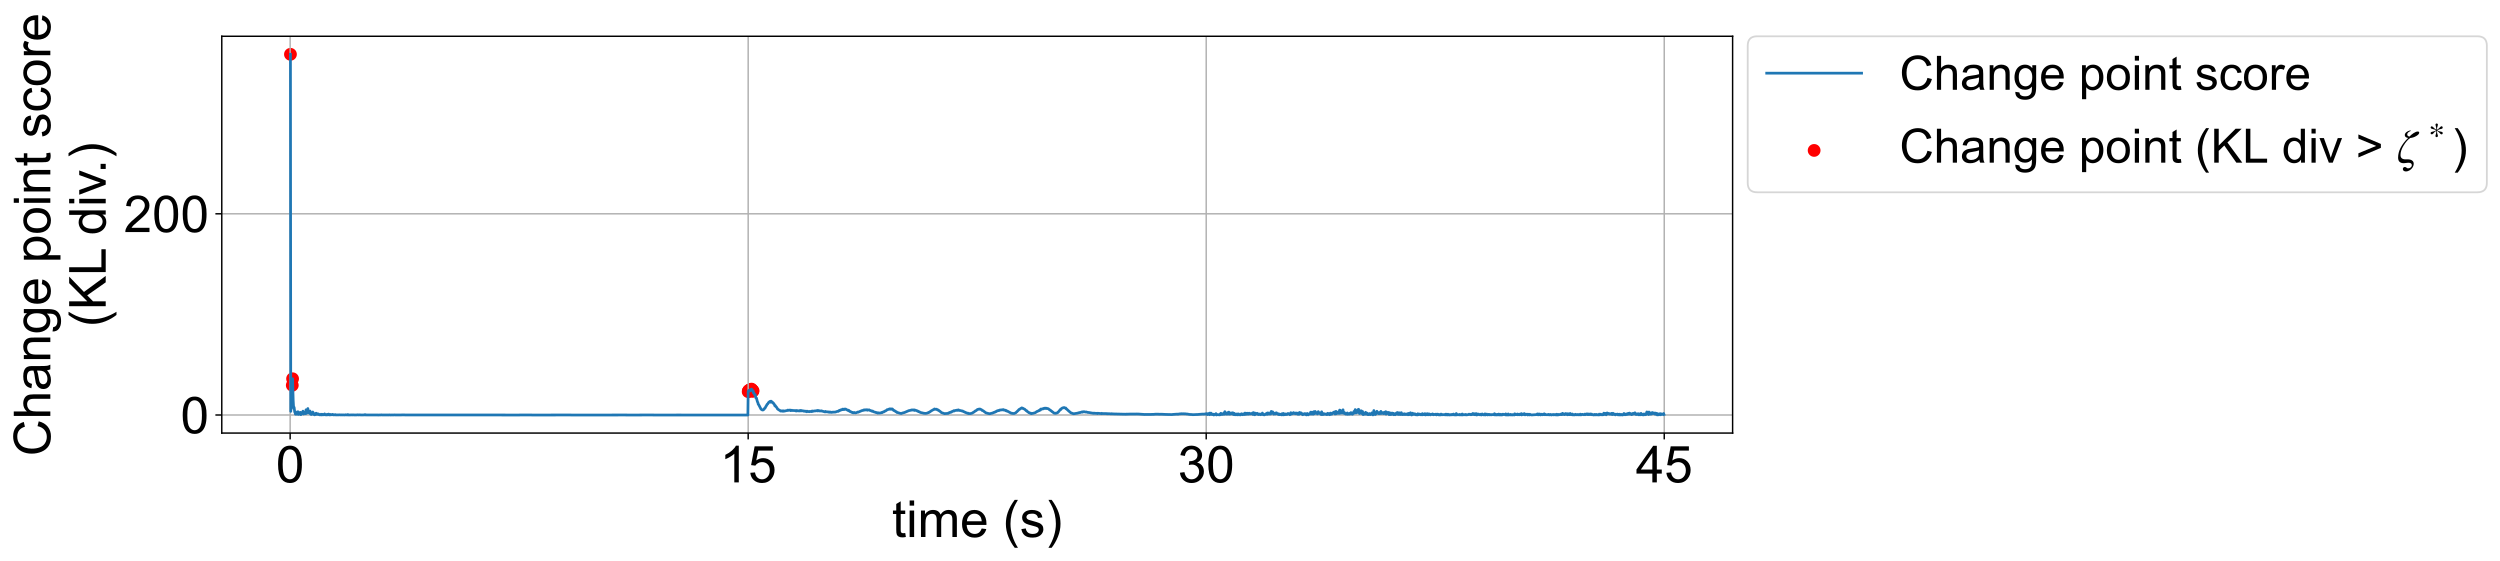 <?xml version="1.0" encoding="utf-8" standalone="no"?>
<!DOCTYPE svg PUBLIC "-//W3C//DTD SVG 1.1//EN"
  "http://www.w3.org/Graphics/SVG/1.1/DTD/svg11.dtd">
<!-- Created with matplotlib (https://matplotlib.org/) -->
<svg height="307.407pt" version="1.1" viewBox="0 0 1370.101 307.407" width="1370.101pt" xmlns="http://www.w3.org/2000/svg" xmlns:xlink="http://www.w3.org/1999/xlink">
 <defs>
  <style type="text/css">
*{stroke-linecap:butt;stroke-linejoin:round;}
  </style>
 </defs>
 <g id="figure_1">
  <g id="patch_1">
   <path d="M 0 307.407 
L 1370.101 307.407 
L 1370.101 0 
L 0 0 
z
" style="fill:#ffffff;"/>
  </g>
  <g id="axes_1">
   <g id="patch_2">
    <path d="M 121.541 237.324 
L 949.541 237.324 
L 949.541 19.884 
L 121.541 19.884 
z
" style="fill:#ffffff;"/>
   </g>
   <g id="PathCollection_1">
    <defs>
     <path d="M 0 3 
C 0.796 3 1.559 2.684 2.121 2.121 
C 2.684 1.559 3 0.796 3 0 
C 3 -0.796 2.684 -1.559 2.121 -2.121 
C 1.559 -2.684 0.796 -3 0 -3 
C -0.796 -3 -1.559 -2.684 -2.121 -2.121 
C -2.684 -1.559 -3 -0.796 -3 0 
C -3 0.796 -2.684 1.559 -2.121 2.121 
C -1.559 2.684 -0.796 3 0 3 
z
" id="m9f405195d5" style="stroke:#ff0000;"/>
    </defs>
    <g clip-path="url(#pe3e7697e1e)">
     <use style="fill:#ff0000;stroke:#ff0000;" x="159.177" xlink:href="#m9f405195d5" y="29.768"/>
     <use style="fill:#ff0000;stroke:#ff0000;" x="160.181" xlink:href="#m9f405195d5" y="211.16"/>
     <use style="fill:#ff0000;stroke:#ff0000;" x="160.349" xlink:href="#m9f405195d5" y="207.575"/>
     <use style="fill:#ff0000;stroke:#ff0000;" x="410.031" xlink:href="#m9f405195d5" y="214.631"/>
     <use style="fill:#ff0000;stroke:#ff0000;" x="410.198" xlink:href="#m9f405195d5" y="214.323"/>
     <use style="fill:#ff0000;stroke:#ff0000;" x="410.365" xlink:href="#m9f405195d5" y="213.965"/>
     <use style="fill:#ff0000;stroke:#ff0000;" x="410.533" xlink:href="#m9f405195d5" y="214.224"/>
     <use style="fill:#ff0000;stroke:#ff0000;" x="410.7" xlink:href="#m9f405195d5" y="213.987"/>
     <use style="fill:#ff0000;stroke:#ff0000;" x="410.867" xlink:href="#m9f405195d5" y="214.171"/>
     <use style="fill:#ff0000;stroke:#ff0000;" x="411.035" xlink:href="#m9f405195d5" y="214.281"/>
     <use style="fill:#ff0000;stroke:#ff0000;" x="411.202" xlink:href="#m9f405195d5" y="213.642"/>
     <use style="fill:#ff0000;stroke:#ff0000;" x="411.369" xlink:href="#m9f405195d5" y="213.486"/>
     <use style="fill:#ff0000;stroke:#ff0000;" x="411.537" xlink:href="#m9f405195d5" y="213.495"/>
     <use style="fill:#ff0000;stroke:#ff0000;" x="411.704" xlink:href="#m9f405195d5" y="213.682"/>
     <use style="fill:#ff0000;stroke:#ff0000;" x="411.871" xlink:href="#m9f405195d5" y="213.257"/>
     <use style="fill:#ff0000;stroke:#ff0000;" x="412.039" xlink:href="#m9f405195d5" y="213.796"/>
     <use style="fill:#ff0000;stroke:#ff0000;" x="412.206" xlink:href="#m9f405195d5" y="214.099"/>
     <use style="fill:#ff0000;stroke:#ff0000;" x="412.374" xlink:href="#m9f405195d5" y="214.31"/>
     <use style="fill:#ff0000;stroke:#ff0000;" x="412.541" xlink:href="#m9f405195d5" y="214.376"/>
     <use style="fill:#ff0000;stroke:#ff0000;" x="412.708" xlink:href="#m9f405195d5" y="214.161"/>
    </g>
   </g>
   <g id="matplotlib.axis_1">
    <g id="xtick_1">
     <g id="line2d_1">
      <path clip-path="url(#pe3e7697e1e)" d="M 159.01 237.324 
L 159.01 19.884 
" style="fill:none;stroke:#b0b0b0;stroke-linecap:square;stroke-width:0.8;"/>
     </g>
     <g id="line2d_2">
      <defs>
       <path d="M 0 0 
L 0 3.5 
" id="m600bee63fa" style="stroke:#000000;stroke-width:0.8;"/>
      </defs>
      <g>
       <use style="stroke:#000000;stroke-width:0.8;" x="159.01" xlink:href="#m600bee63fa" y="237.324"/>
      </g>
     </g>
     <g id="text_1">
      <!-- 0 -->
      <defs>
       <path d="M 4.156 35.297 
Q 4.156 48 6.766 55.734 
Q 9.375 63.484 14.516 67.672 
Q 19.672 71.875 27.484 71.875 
Q 33.25 71.875 37.594 69.547 
Q 41.938 67.234 44.766 62.859 
Q 47.609 58.5 49.219 52.219 
Q 50.828 45.953 50.828 35.297 
Q 50.828 22.703 48.234 14.969 
Q 45.656 7.234 40.5 3 
Q 35.359 -1.219 27.484 -1.219 
Q 17.141 -1.219 11.234 6.203 
Q 4.156 15.141 4.156 35.297 
z
M 13.188 35.297 
Q 13.188 17.672 17.312 11.828 
Q 21.438 6 27.484 6 
Q 33.547 6 37.672 11.859 
Q 41.797 17.719 41.797 35.297 
Q 41.797 52.984 37.672 58.781 
Q 33.547 64.594 27.391 64.594 
Q 21.344 64.594 17.719 59.469 
Q 13.188 52.938 13.188 35.297 
z
" id="ArialMT-48"/>
      </defs>
      <g transform="translate(151.225 264.366)scale(0.28 -0.28)">
       <use xlink:href="#ArialMT-48"/>
      </g>
     </g>
    </g>
    <g id="xtick_2">
     <g id="line2d_3">
      <path clip-path="url(#pe3e7697e1e)" d="M 410.031 237.324 
L 410.031 19.884 
" style="fill:none;stroke:#b0b0b0;stroke-linecap:square;stroke-width:0.8;"/>
     </g>
     <g id="line2d_4">
      <g>
       <use style="stroke:#000000;stroke-width:0.8;" x="410.031" xlink:href="#m600bee63fa" y="237.324"/>
      </g>
     </g>
     <g id="text_2">
      <!-- 15 -->
      <defs>
       <path d="M 37.25 0 
L 28.469 0 
L 28.469 56 
Q 25.297 52.984 20.141 49.953 
Q 14.984 46.922 10.891 45.406 
L 10.891 53.906 
Q 18.266 57.375 23.781 62.297 
Q 29.297 67.234 31.594 71.875 
L 37.25 71.875 
z
" id="ArialMT-49"/>
       <path d="M 4.156 18.75 
L 13.375 19.531 
Q 14.406 12.797 18.141 9.391 
Q 21.875 6 27.156 6 
Q 33.5 6 37.891 10.781 
Q 42.281 15.578 42.281 23.484 
Q 42.281 31 38.062 35.344 
Q 33.844 39.703 27 39.703 
Q 22.75 39.703 19.328 37.766 
Q 15.922 35.844 13.969 32.766 
L 5.719 33.844 
L 12.641 70.609 
L 48.25 70.609 
L 48.25 62.203 
L 19.672 62.203 
L 15.828 42.969 
Q 22.266 47.469 29.344 47.469 
Q 38.719 47.469 45.156 40.969 
Q 51.609 34.469 51.609 24.266 
Q 51.609 14.547 45.953 7.469 
Q 39.062 -1.219 27.156 -1.219 
Q 17.391 -1.219 11.203 4.25 
Q 5.031 9.719 4.156 18.75 
z
" id="ArialMT-53"/>
      </defs>
      <g transform="translate(394.46 264.366)scale(0.28 -0.28)">
       <use xlink:href="#ArialMT-49"/>
       <use x="55.615" xlink:href="#ArialMT-53"/>
      </g>
     </g>
    </g>
    <g id="xtick_3">
     <g id="line2d_5">
      <path clip-path="url(#pe3e7697e1e)" d="M 661.051 237.324 
L 661.051 19.884 
" style="fill:none;stroke:#b0b0b0;stroke-linecap:square;stroke-width:0.8;"/>
     </g>
     <g id="line2d_6">
      <g>
       <use style="stroke:#000000;stroke-width:0.8;" x="661.051" xlink:href="#m600bee63fa" y="237.324"/>
      </g>
     </g>
     <g id="text_3">
      <!-- 30 -->
      <defs>
       <path d="M 4.203 18.891 
L 12.984 20.062 
Q 14.5 12.594 18.141 9.297 
Q 21.781 6 27 6 
Q 33.203 6 37.469 10.297 
Q 41.75 14.594 41.75 20.953 
Q 41.75 27 37.797 30.922 
Q 33.844 34.859 27.734 34.859 
Q 25.25 34.859 21.531 33.891 
L 22.516 41.609 
Q 23.391 41.5 23.922 41.5 
Q 29.547 41.5 34.031 44.422 
Q 38.531 47.359 38.531 53.469 
Q 38.531 58.297 35.25 61.469 
Q 31.984 64.656 26.812 64.656 
Q 21.688 64.656 18.266 61.422 
Q 14.844 58.203 13.875 51.766 
L 5.078 53.328 
Q 6.688 62.156 12.391 67.016 
Q 18.109 71.875 26.609 71.875 
Q 32.469 71.875 37.391 69.359 
Q 42.328 66.844 44.938 62.5 
Q 47.562 58.156 47.562 53.266 
Q 47.562 48.641 45.062 44.828 
Q 42.578 41.016 37.703 38.766 
Q 44.047 37.312 47.562 32.688 
Q 51.078 28.078 51.078 21.141 
Q 51.078 11.766 44.234 5.25 
Q 37.406 -1.266 26.953 -1.266 
Q 17.531 -1.266 11.297 4.344 
Q 5.078 9.969 4.203 18.891 
z
" id="ArialMT-51"/>
      </defs>
      <g transform="translate(645.481 264.366)scale(0.28 -0.28)">
       <use xlink:href="#ArialMT-51"/>
       <use x="55.615" xlink:href="#ArialMT-48"/>
      </g>
     </g>
    </g>
    <g id="xtick_4">
     <g id="line2d_7">
      <path clip-path="url(#pe3e7697e1e)" d="M 912.072 237.324 
L 912.072 19.884 
" style="fill:none;stroke:#b0b0b0;stroke-linecap:square;stroke-width:0.8;"/>
     </g>
     <g id="line2d_8">
      <g>
       <use style="stroke:#000000;stroke-width:0.8;" x="912.072" xlink:href="#m600bee63fa" y="237.324"/>
      </g>
     </g>
     <g id="text_4">
      <!-- 45 -->
      <defs>
       <path d="M 32.328 0 
L 32.328 17.141 
L 1.266 17.141 
L 1.266 25.203 
L 33.938 71.578 
L 41.109 71.578 
L 41.109 25.203 
L 50.781 25.203 
L 50.781 17.141 
L 41.109 17.141 
L 41.109 0 
z
M 32.328 25.203 
L 32.328 57.469 
L 9.906 25.203 
z
" id="ArialMT-52"/>
      </defs>
      <g transform="translate(896.501 264.366)scale(0.28 -0.28)">
       <use xlink:href="#ArialMT-52"/>
       <use x="55.615" xlink:href="#ArialMT-53"/>
      </g>
     </g>
    </g>
    <g id="text_5">
     <!-- time (s) -->
     <defs>
      <path d="M 25.781 7.859 
L 27.047 0.094 
Q 23.344 -0.688 20.406 -0.688 
Q 15.625 -0.688 12.984 0.828 
Q 10.359 2.344 9.281 4.812 
Q 8.203 7.281 8.203 15.188 
L 8.203 45.016 
L 1.766 45.016 
L 1.766 51.859 
L 8.203 51.859 
L 8.203 64.703 
L 16.938 69.969 
L 16.938 51.859 
L 25.781 51.859 
L 25.781 45.016 
L 16.938 45.016 
L 16.938 14.703 
Q 16.938 10.938 17.406 9.859 
Q 17.875 8.797 18.922 8.156 
Q 19.969 7.516 21.922 7.516 
Q 23.391 7.516 25.781 7.859 
z
" id="ArialMT-116"/>
      <path d="M 6.641 61.469 
L 6.641 71.578 
L 15.438 71.578 
L 15.438 61.469 
z
M 6.641 0 
L 6.641 51.859 
L 15.438 51.859 
L 15.438 0 
z
" id="ArialMT-105"/>
      <path d="M 6.594 0 
L 6.594 51.859 
L 14.453 51.859 
L 14.453 44.578 
Q 16.891 48.391 20.938 50.703 
Q 25 53.031 30.172 53.031 
Q 35.938 53.031 39.625 50.641 
Q 43.312 48.25 44.828 43.953 
Q 50.984 53.031 60.844 53.031 
Q 68.562 53.031 72.703 48.75 
Q 76.859 44.484 76.859 35.594 
L 76.859 0 
L 68.109 0 
L 68.109 32.672 
Q 68.109 37.938 67.25 40.25 
Q 66.406 42.578 64.156 43.984 
Q 61.922 45.406 58.891 45.406 
Q 53.422 45.406 49.797 41.766 
Q 46.188 38.141 46.188 30.125 
L 46.188 0 
L 37.406 0 
L 37.406 33.688 
Q 37.406 39.547 35.25 42.469 
Q 33.109 45.406 28.219 45.406 
Q 24.516 45.406 21.359 43.453 
Q 18.219 41.5 16.797 37.734 
Q 15.375 33.984 15.375 26.906 
L 15.375 0 
z
" id="ArialMT-109"/>
      <path d="M 42.094 16.703 
L 51.172 15.578 
Q 49.031 7.625 43.219 3.219 
Q 37.406 -1.172 28.375 -1.172 
Q 17 -1.172 10.328 5.828 
Q 3.656 12.844 3.656 25.484 
Q 3.656 38.578 10.391 45.797 
Q 17.141 53.031 27.875 53.031 
Q 38.281 53.031 44.875 45.953 
Q 51.469 38.875 51.469 26.031 
Q 51.469 25.25 51.422 23.688 
L 12.75 23.688 
Q 13.234 15.141 17.578 10.594 
Q 21.922 6.062 28.422 6.062 
Q 33.25 6.062 36.672 8.594 
Q 40.094 11.141 42.094 16.703 
z
M 13.234 30.906 
L 42.188 30.906 
Q 41.609 37.453 38.875 40.719 
Q 34.672 45.797 27.984 45.797 
Q 21.922 45.797 17.797 41.75 
Q 13.672 37.703 13.234 30.906 
z
" id="ArialMT-101"/>
      <path id="ArialMT-32"/>
      <path d="M 23.391 -21.047 
Q 16.109 -11.859 11.078 0.438 
Q 6.062 12.75 6.062 25.922 
Q 6.062 37.547 9.812 48.188 
Q 14.203 60.547 23.391 72.797 
L 29.688 72.797 
Q 23.781 62.641 21.875 58.297 
Q 18.891 51.562 17.188 44.234 
Q 15.094 35.109 15.094 25.875 
Q 15.094 2.391 29.688 -21.047 
z
" id="ArialMT-40"/>
      <path d="M 3.078 15.484 
L 11.766 16.844 
Q 12.5 11.625 15.844 8.844 
Q 19.188 6.062 25.203 6.062 
Q 31.25 6.062 34.172 8.516 
Q 37.109 10.984 37.109 14.312 
Q 37.109 17.281 34.516 19 
Q 32.719 20.172 25.531 21.969 
Q 15.875 24.422 12.141 26.203 
Q 8.406 27.984 6.469 31.125 
Q 4.547 34.281 4.547 38.094 
Q 4.547 41.547 6.125 44.5 
Q 7.719 47.469 10.453 49.422 
Q 12.5 50.922 16.031 51.969 
Q 19.578 53.031 23.641 53.031 
Q 29.734 53.031 34.344 51.266 
Q 38.969 49.516 41.156 46.5 
Q 43.359 43.5 44.188 38.484 
L 35.594 37.312 
Q 35.016 41.312 32.203 43.547 
Q 29.391 45.797 24.266 45.797 
Q 18.219 45.797 15.625 43.797 
Q 13.031 41.797 13.031 39.109 
Q 13.031 37.406 14.109 36.031 
Q 15.188 34.625 17.484 33.688 
Q 18.797 33.203 25.25 31.453 
Q 34.578 28.953 38.25 27.359 
Q 41.938 25.781 44.031 22.75 
Q 46.141 19.734 46.141 15.234 
Q 46.141 10.844 43.578 6.953 
Q 41.016 3.078 36.172 0.953 
Q 31.344 -1.172 25.25 -1.172 
Q 15.141 -1.172 9.844 3.031 
Q 4.547 7.234 3.078 15.484 
z
" id="ArialMT-115"/>
      <path d="M 12.359 -21.047 
L 6.062 -21.047 
Q 20.656 2.391 20.656 25.875 
Q 20.656 35.062 18.562 44.094 
Q 16.891 51.422 13.922 58.156 
Q 12.016 62.547 6.062 72.797 
L 12.359 72.797 
Q 21.531 60.547 25.922 48.188 
Q 29.688 37.547 29.688 25.922 
Q 29.688 12.75 24.625 0.438 
Q 19.578 -11.859 12.359 -21.047 
z
" id="ArialMT-41"/>
     </defs>
     <g transform="translate(488.882 294.314)scale(0.28 -0.28)">
      <use xlink:href="#ArialMT-116"/>
      <use x="27.783" xlink:href="#ArialMT-105"/>
      <use x="50" xlink:href="#ArialMT-109"/>
      <use x="133.301" xlink:href="#ArialMT-101"/>
      <use x="188.916" xlink:href="#ArialMT-32"/>
      <use x="216.699" xlink:href="#ArialMT-40"/>
      <use x="250" xlink:href="#ArialMT-115"/>
      <use x="300" xlink:href="#ArialMT-41"/>
     </g>
    </g>
   </g>
   <g id="matplotlib.axis_2">
    <g id="ytick_1">
     <g id="line2d_9">
      <path clip-path="url(#pe3e7697e1e)" d="M 121.541 227.44 
L 949.541 227.44 
" style="fill:none;stroke:#b0b0b0;stroke-linecap:square;stroke-width:0.8;"/>
     </g>
     <g id="line2d_10">
      <defs>
       <path d="M 0 0 
L -3.5 0 
" id="mc43f8107d3" style="stroke:#000000;stroke-width:0.8;"/>
      </defs>
      <g>
       <use style="stroke:#000000;stroke-width:0.8;" x="121.541" xlink:href="#mc43f8107d3" y="227.44"/>
      </g>
     </g>
     <g id="text_6">
      <!-- 0 -->
      <g transform="translate(98.97 237.461)scale(0.28 -0.28)">
       <use xlink:href="#ArialMT-48"/>
      </g>
     </g>
    </g>
    <g id="ytick_2">
     <g id="line2d_11">
      <path clip-path="url(#pe3e7697e1e)" d="M 121.541 117.176 
L 949.541 117.176 
" style="fill:none;stroke:#b0b0b0;stroke-linecap:square;stroke-width:0.8;"/>
     </g>
     <g id="line2d_12">
      <g>
       <use style="stroke:#000000;stroke-width:0.8;" x="121.541" xlink:href="#mc43f8107d3" y="117.176"/>
      </g>
     </g>
     <g id="text_7">
      <!-- 200 -->
      <defs>
       <path d="M 50.344 8.453 
L 50.344 0 
L 3.031 0 
Q 2.938 3.172 4.047 6.109 
Q 5.859 10.938 9.828 15.625 
Q 13.812 20.312 21.344 26.469 
Q 33.016 36.031 37.109 41.625 
Q 41.219 47.219 41.219 52.203 
Q 41.219 57.422 37.469 61 
Q 33.734 64.594 27.734 64.594 
Q 21.391 64.594 17.578 60.781 
Q 13.766 56.984 13.719 50.25 
L 4.688 51.172 
Q 5.609 61.281 11.656 66.578 
Q 17.719 71.875 27.938 71.875 
Q 38.234 71.875 44.234 66.156 
Q 50.25 60.453 50.25 52 
Q 50.25 47.703 48.484 43.547 
Q 46.734 39.406 42.656 34.812 
Q 38.578 30.219 29.109 22.219 
Q 21.188 15.578 18.938 13.203 
Q 16.703 10.844 15.234 8.453 
z
" id="ArialMT-50"/>
      </defs>
      <g transform="translate(67.829 127.197)scale(0.28 -0.28)">
       <use xlink:href="#ArialMT-50"/>
       <use x="55.615" xlink:href="#ArialMT-48"/>
       <use x="111.23" xlink:href="#ArialMT-48"/>
      </g>
     </g>
    </g>
    <g id="text_8">
     <!-- Change point score -->
     <defs>
      <path d="M 58.797 25.094 
L 68.266 22.703 
Q 65.281 11.031 57.547 4.906 
Q 49.812 -1.219 38.625 -1.219 
Q 27.047 -1.219 19.797 3.484 
Q 12.547 8.203 8.766 17.141 
Q 4.984 26.078 4.984 36.328 
Q 4.984 47.516 9.25 55.828 
Q 13.531 64.156 21.406 68.469 
Q 29.297 72.797 38.766 72.797 
Q 49.516 72.797 56.828 67.328 
Q 64.156 61.859 67.047 51.953 
L 57.719 49.75 
Q 55.219 57.562 50.484 61.125 
Q 45.75 64.703 38.578 64.703 
Q 30.328 64.703 24.781 60.734 
Q 19.234 56.781 16.984 50.109 
Q 14.75 43.453 14.75 36.375 
Q 14.75 27.25 17.406 20.438 
Q 20.062 13.625 25.672 10.25 
Q 31.297 6.891 37.844 6.891 
Q 45.797 6.891 51.312 11.469 
Q 56.844 16.062 58.797 25.094 
z
" id="ArialMT-67"/>
      <path d="M 6.594 0 
L 6.594 71.578 
L 15.375 71.578 
L 15.375 45.906 
Q 21.531 53.031 30.906 53.031 
Q 36.672 53.031 40.922 50.75 
Q 45.172 48.484 47 44.484 
Q 48.828 40.484 48.828 32.859 
L 48.828 0 
L 40.047 0 
L 40.047 32.859 
Q 40.047 39.453 37.188 42.453 
Q 34.328 45.453 29.109 45.453 
Q 25.203 45.453 21.75 43.422 
Q 18.312 41.406 16.844 37.938 
Q 15.375 34.469 15.375 28.375 
L 15.375 0 
z
" id="ArialMT-104"/>
      <path d="M 40.438 6.391 
Q 35.547 2.25 31.031 0.531 
Q 26.516 -1.172 21.344 -1.172 
Q 12.797 -1.172 8.203 3 
Q 3.609 7.172 3.609 13.672 
Q 3.609 17.484 5.344 20.625 
Q 7.078 23.781 9.891 25.688 
Q 12.703 27.594 16.219 28.562 
Q 18.797 29.25 24.031 29.891 
Q 34.672 31.156 39.703 32.906 
Q 39.75 34.719 39.75 35.203 
Q 39.75 40.578 37.25 42.781 
Q 33.891 45.75 27.25 45.75 
Q 21.047 45.75 18.094 43.578 
Q 15.141 41.406 13.719 35.891 
L 5.125 37.062 
Q 6.297 42.578 8.984 45.969 
Q 11.672 49.359 16.75 51.188 
Q 21.828 53.031 28.516 53.031 
Q 35.156 53.031 39.297 51.469 
Q 43.453 49.906 45.406 47.531 
Q 47.359 45.172 48.141 41.547 
Q 48.578 39.312 48.578 33.453 
L 48.578 21.734 
Q 48.578 9.469 49.141 6.219 
Q 49.703 2.984 51.375 0 
L 42.188 0 
Q 40.828 2.734 40.438 6.391 
z
M 39.703 26.031 
Q 34.906 24.078 25.344 22.703 
Q 19.922 21.922 17.672 20.938 
Q 15.438 19.969 14.203 18.094 
Q 12.984 16.219 12.984 13.922 
Q 12.984 10.406 15.641 8.062 
Q 18.312 5.719 23.438 5.719 
Q 28.516 5.719 32.469 7.938 
Q 36.422 10.156 38.281 14.016 
Q 39.703 17 39.703 22.797 
z
" id="ArialMT-97"/>
      <path d="M 6.594 0 
L 6.594 51.859 
L 14.5 51.859 
L 14.5 44.484 
Q 20.219 53.031 31 53.031 
Q 35.688 53.031 39.625 51.344 
Q 43.562 49.656 45.516 46.922 
Q 47.469 44.188 48.25 40.438 
Q 48.734 37.984 48.734 31.891 
L 48.734 0 
L 39.938 0 
L 39.938 31.547 
Q 39.938 36.922 38.906 39.578 
Q 37.891 42.234 35.281 43.812 
Q 32.672 45.406 29.156 45.406 
Q 23.531 45.406 19.453 41.844 
Q 15.375 38.281 15.375 28.328 
L 15.375 0 
z
" id="ArialMT-110"/>
      <path d="M 4.984 -4.297 
L 13.531 -5.562 
Q 14.062 -9.516 16.5 -11.328 
Q 19.781 -13.766 25.438 -13.766 
Q 31.547 -13.766 34.859 -11.328 
Q 38.188 -8.891 39.359 -4.5 
Q 40.047 -1.812 39.984 6.781 
Q 34.234 0 25.641 0 
Q 14.938 0 9.078 7.719 
Q 3.219 15.438 3.219 26.219 
Q 3.219 33.641 5.906 39.906 
Q 8.594 46.188 13.688 49.609 
Q 18.797 53.031 25.688 53.031 
Q 34.859 53.031 40.828 45.609 
L 40.828 51.859 
L 48.922 51.859 
L 48.922 7.031 
Q 48.922 -5.078 46.453 -10.125 
Q 44 -15.188 38.641 -18.109 
Q 33.297 -21.047 25.484 -21.047 
Q 16.219 -21.047 10.5 -16.875 
Q 4.781 -12.703 4.984 -4.297 
z
M 12.25 26.859 
Q 12.25 16.656 16.297 11.969 
Q 20.359 7.281 26.469 7.281 
Q 32.516 7.281 36.609 11.938 
Q 40.719 16.609 40.719 26.562 
Q 40.719 36.078 36.5 40.906 
Q 32.281 45.75 26.312 45.75 
Q 20.453 45.75 16.344 40.984 
Q 12.25 36.234 12.25 26.859 
z
" id="ArialMT-103"/>
      <path d="M 6.594 -19.875 
L 6.594 51.859 
L 14.594 51.859 
L 14.594 45.125 
Q 17.438 49.078 21 51.047 
Q 24.562 53.031 29.641 53.031 
Q 36.281 53.031 41.359 49.609 
Q 46.438 46.188 49.016 39.953 
Q 51.609 33.734 51.609 26.312 
Q 51.609 18.359 48.75 11.984 
Q 45.906 5.609 40.453 2.219 
Q 35.016 -1.172 29 -1.172 
Q 24.609 -1.172 21.109 0.688 
Q 17.625 2.547 15.375 5.375 
L 15.375 -19.875 
z
M 14.547 25.641 
Q 14.547 15.625 18.594 10.844 
Q 22.656 6.062 28.422 6.062 
Q 34.281 6.062 38.453 11.016 
Q 42.625 15.969 42.625 26.375 
Q 42.625 36.281 38.547 41.203 
Q 34.469 46.141 28.812 46.141 
Q 23.188 46.141 18.859 40.891 
Q 14.547 35.641 14.547 25.641 
z
" id="ArialMT-112"/>
      <path d="M 3.328 25.922 
Q 3.328 40.328 11.328 47.266 
Q 18.016 53.031 27.641 53.031 
Q 38.328 53.031 45.109 46.016 
Q 51.906 39.016 51.906 26.656 
Q 51.906 16.656 48.906 10.906 
Q 45.906 5.172 40.156 2 
Q 34.422 -1.172 27.641 -1.172 
Q 16.75 -1.172 10.031 5.812 
Q 3.328 12.797 3.328 25.922 
z
M 12.359 25.922 
Q 12.359 15.969 16.703 11.016 
Q 21.047 6.062 27.641 6.062 
Q 34.188 6.062 38.531 11.031 
Q 42.875 16.016 42.875 26.219 
Q 42.875 35.844 38.5 40.797 
Q 34.125 45.75 27.641 45.75 
Q 21.047 45.75 16.703 40.812 
Q 12.359 35.891 12.359 25.922 
z
" id="ArialMT-111"/>
      <path d="M 40.438 19 
L 49.078 17.875 
Q 47.656 8.938 41.812 3.875 
Q 35.984 -1.172 27.484 -1.172 
Q 16.844 -1.172 10.375 5.781 
Q 3.906 12.75 3.906 25.734 
Q 3.906 34.125 6.688 40.422 
Q 9.469 46.734 15.156 49.875 
Q 20.844 53.031 27.547 53.031 
Q 35.984 53.031 41.359 48.75 
Q 46.734 44.484 48.25 36.625 
L 39.703 35.297 
Q 38.484 40.531 35.375 43.156 
Q 32.281 45.797 27.875 45.797 
Q 21.234 45.797 17.078 41.031 
Q 12.938 36.281 12.938 25.984 
Q 12.938 15.531 16.938 10.797 
Q 20.953 6.062 27.391 6.062 
Q 32.562 6.062 36.031 9.234 
Q 39.5 12.406 40.438 19 
z
" id="ArialMT-99"/>
      <path d="M 6.5 0 
L 6.5 51.859 
L 14.406 51.859 
L 14.406 44 
Q 17.438 49.516 20 51.266 
Q 22.562 53.031 25.641 53.031 
Q 30.078 53.031 34.672 50.203 
L 31.641 42.047 
Q 28.422 43.953 25.203 43.953 
Q 22.312 43.953 20.016 42.219 
Q 17.719 40.484 16.75 37.406 
Q 15.281 32.719 15.281 27.156 
L 15.281 0 
z
" id="ArialMT-114"/>
     </defs>
     <g transform="translate(27.583 250.008)rotate(-90)scale(0.28 -0.28)">
      <use xlink:href="#ArialMT-67"/>
      <use x="72.217" xlink:href="#ArialMT-104"/>
      <use x="127.832" xlink:href="#ArialMT-97"/>
      <use x="183.447" xlink:href="#ArialMT-110"/>
      <use x="239.062" xlink:href="#ArialMT-103"/>
      <use x="294.678" xlink:href="#ArialMT-101"/>
      <use x="350.293" xlink:href="#ArialMT-32"/>
      <use x="378.076" xlink:href="#ArialMT-112"/>
      <use x="433.691" xlink:href="#ArialMT-111"/>
      <use x="489.307" xlink:href="#ArialMT-105"/>
      <use x="511.523" xlink:href="#ArialMT-110"/>
      <use x="567.139" xlink:href="#ArialMT-116"/>
      <use x="594.922" xlink:href="#ArialMT-32"/>
      <use x="622.705" xlink:href="#ArialMT-115"/>
      <use x="672.705" xlink:href="#ArialMT-99"/>
      <use x="722.705" xlink:href="#ArialMT-111"/>
      <use x="778.32" xlink:href="#ArialMT-114"/>
      <use x="811.621" xlink:href="#ArialMT-101"/>
     </g>
     <!-- (KL div.) -->
     <defs>
      <path d="M 7.328 0 
L 7.328 71.578 
L 16.797 71.578 
L 16.797 36.078 
L 52.344 71.578 
L 65.188 71.578 
L 35.156 42.578 
L 66.5 0 
L 54 0 
L 28.516 36.234 
L 16.797 24.812 
L 16.797 0 
z
" id="ArialMT-75"/>
      <path d="M 7.328 0 
L 7.328 71.578 
L 16.797 71.578 
L 16.797 8.453 
L 52.047 8.453 
L 52.047 0 
z
" id="ArialMT-76"/>
      <path d="M 40.234 0 
L 40.234 6.547 
Q 35.297 -1.172 25.734 -1.172 
Q 19.531 -1.172 14.328 2.25 
Q 9.125 5.672 6.266 11.797 
Q 3.422 17.922 3.422 25.875 
Q 3.422 33.641 6 39.969 
Q 8.594 46.297 13.766 49.656 
Q 18.953 53.031 25.344 53.031 
Q 30.031 53.031 33.688 51.047 
Q 37.359 49.078 39.656 45.906 
L 39.656 71.578 
L 48.391 71.578 
L 48.391 0 
z
M 12.453 25.875 
Q 12.453 15.922 16.641 10.984 
Q 20.844 6.062 26.562 6.062 
Q 32.328 6.062 36.344 10.766 
Q 40.375 15.484 40.375 25.141 
Q 40.375 35.797 36.266 40.766 
Q 32.172 45.75 26.172 45.75 
Q 20.312 45.75 16.375 40.969 
Q 12.453 36.188 12.453 25.875 
z
" id="ArialMT-100"/>
      <path d="M 21 0 
L 1.266 51.859 
L 10.547 51.859 
L 21.688 20.797 
Q 23.484 15.766 25 10.359 
Q 26.172 14.453 28.266 20.219 
L 39.797 51.859 
L 48.828 51.859 
L 29.203 0 
z
" id="ArialMT-118"/>
      <path d="M 9.078 0 
L 9.078 10.016 
L 19.094 10.016 
L 19.094 0 
z
" id="ArialMT-46"/>
     </defs>
     <g transform="translate(57.936 179.168)rotate(-90)scale(0.28 -0.28)">
      <use xlink:href="#ArialMT-40"/>
      <use x="33.301" xlink:href="#ArialMT-75"/>
      <use x="100" xlink:href="#ArialMT-76"/>
      <use x="151.865" xlink:href="#ArialMT-32"/>
      <use x="179.648" xlink:href="#ArialMT-100"/>
      <use x="235.264" xlink:href="#ArialMT-105"/>
      <use x="257.48" xlink:href="#ArialMT-118"/>
      <use x="300.105" xlink:href="#ArialMT-46"/>
      <use x="327.889" xlink:href="#ArialMT-41"/>
     </g>
    </g>
   </g>
   <g id="line2d_13">
    <path clip-path="url(#pe3e7697e1e)" d="M 159.177 29.768 
L 159.345 225.442 
L 159.512 222.656 
L 159.679 223.997 
L 159.847 218.063 
L 160.014 217.619 
L 160.349 207.575 
L 160.683 219.517 
L 160.851 222.479 
L 161.018 223.389 
L 161.186 223.246 
L 161.52 225.83 
L 161.688 225.652 
L 161.855 226.911 
L 162.022 227.006 
L 162.19 226.808 
L 162.524 226.821 
L 162.692 226.99 
L 163.026 225.681 
L 163.194 226.89 
L 163.361 225.673 
L 163.528 227.104 
L 163.696 226.6 
L 163.863 226.959 
L 164.03 226.129 
L 164.198 226.953 
L 164.365 226.541 
L 164.532 226.908 
L 164.7 225.973 
L 164.867 227.245 
L 165.369 226.716 
L 165.537 226.14 
L 165.704 226.448 
L 166.039 225.335 
L 166.373 226.872 
L 166.708 226.726 
L 166.875 225.907 
L 167.21 225.957 
L 167.377 225.82 
L 167.545 226.715 
L 167.712 224.577 
L 167.879 226.308 
L 168.047 226.497 
L 168.381 225.152 
L 168.549 225.1 
L 168.716 223.898 
L 168.883 226.058 
L 169.051 225.874 
L 169.218 226.308 
L 169.386 225.447 
L 169.553 225.91 
L 169.72 225.847 
L 169.888 225.25 
L 170.055 226.803 
L 170.222 226.031 
L 170.557 227.16 
L 170.724 226.916 
L 171.059 226.938 
L 171.394 225.79 
L 171.728 226.281 
L 171.896 227.105 
L 172.063 226.699 
L 172.398 227.349 
L 172.565 227.061 
L 172.732 227.252 
L 172.9 226.813 
L 173.067 227.134 
L 173.235 226.444 
L 173.402 226.557 
L 173.737 227.109 
L 173.904 226.81 
L 174.071 226.986 
L 174.239 226.761 
L 174.573 227.19 
L 174.741 226.975 
L 175.075 227.317 
L 175.243 227.368 
L 175.41 227.242 
L 175.577 227.371 
L 175.745 227.283 
L 175.912 227.014 
L 176.247 227.388 
L 176.414 227.09 
L 176.581 227.038 
L 176.916 227.347 
L 177.251 227.118 
L 177.418 227.318 
L 177.586 227.139 
L 177.753 227.181 
L 177.92 226.834 
L 178.255 227.359 
L 178.59 227.335 
L 178.757 227.308 
L 178.924 227.406 
L 179.092 227.361 
L 179.259 227.058 
L 179.426 227.34 
L 179.594 227.213 
L 179.761 227.338 
L 180.096 226.938 
L 180.43 227.354 
L 180.765 227.405 
L 180.932 227.112 
L 181.1 227.353 
L 181.435 227.186 
L 181.769 227.296 
L 181.937 227.325 
L 182.271 227.097 
L 182.606 227.307 
L 182.773 227.247 
L 182.941 227.406 
L 183.108 227.292 
L 183.61 227.354 
L 183.777 227.217 
L 183.945 227.388 
L 184.112 227.333 
L 184.279 227.407 
L 184.781 227.372 
L 185.284 227.382 
L 186.288 227.34 
L 186.455 227.409 
L 186.957 227.36 
L 187.459 227.403 
L 188.128 227.385 
L 188.798 227.411 
L 189.3 227.375 
L 189.467 227.281 
L 189.802 227.386 
L 190.471 227.405 
L 190.639 227.175 
L 190.806 227.397 
L 191.308 227.435 
L 192.145 227.398 
L 193.149 227.401 
L 193.818 227.378 
L 194.32 227.419 
L 194.99 227.41 
L 195.324 227.413 
L 195.994 227.33 
L 196.328 227.407 
L 197.333 227.348 
L 197.667 227.425 
L 198.671 227.406 
L 199.006 227.403 
L 199.843 227.395 
L 200.01 227.22 
L 200.177 227.415 
L 200.345 227.302 
L 200.847 227.431 
L 201.181 227.427 
L 204.696 227.414 
L 205.7 227.43 
L 207.541 227.438 
L 207.875 227.42 
L 208.712 227.429 
L 208.879 227.349 
L 209.549 227.429 
L 209.884 227.417 
L 212.728 227.436 
L 213.565 227.385 
L 214.067 227.44 
L 216.41 227.392 
L 216.745 227.415 
L 217.079 227.411 
L 217.749 227.412 
L 221.765 227.391 
L 222.1 227.425 
L 222.937 227.427 
L 228.961 227.427 
L 231.639 227.406 
L 232.643 227.435 
L 236.157 227.419 
L 237.328 227.435 
L 244.357 227.435 
L 244.859 227.431 
L 249.879 227.431 
L 253.226 227.43 
L 283.516 227.438 
L 284.688 227.436 
L 289.039 227.431 
L 292.218 227.438 
L 303.431 227.436 
L 311.631 227.435 
L 314.141 227.439 
L 338.573 227.437 
L 340.08 227.434 
L 346.439 227.438 
L 355.81 227.435 
L 362.504 227.44 
L 371.206 227.436 
L 387.439 227.438 
L 392.961 227.44 
L 409.863 227.439 
L 410.031 214.631 
L 410.365 213.965 
L 410.533 214.224 
L 410.7 213.987 
L 411.035 214.281 
L 411.202 213.642 
L 411.369 213.486 
L 411.537 213.495 
L 411.704 213.682 
L 411.871 213.257 
L 412.206 214.099 
L 412.541 214.376 
L 412.708 214.161 
L 412.876 215.298 
L 413.043 215.119 
L 413.712 216.604 
L 413.88 216.282 
L 414.214 218.051 
L 414.382 218.184 
L 414.549 218.11 
L 415.051 220.02 
L 415.386 220.792 
L 415.553 221.549 
L 415.72 221.645 
L 417.059 224.22 
L 417.729 224.662 
L 417.896 224.578 
L 418.063 224.732 
L 418.733 224.312 
L 418.9 223.878 
L 419.067 223.854 
L 419.402 223.44 
L 419.737 222.72 
L 419.904 222.594 
L 420.071 222.142 
L 420.239 222.016 
L 420.406 221.57 
L 420.741 221.363 
L 421.076 220.803 
L 421.41 220.364 
L 421.578 220.423 
L 421.912 219.998 
L 422.247 219.927 
L 422.414 220.442 
L 422.582 219.859 
L 423.418 220.529 
L 423.586 220.915 
L 423.753 220.802 
L 424.423 221.715 
L 424.59 222.329 
L 424.925 222.293 
L 425.092 222.785 
L 425.259 222.8 
L 425.427 223.106 
L 425.594 223.165 
L 425.929 223.762 
L 426.096 224.108 
L 426.263 224.167 
L 426.598 224.488 
L 427.602 225.045 
L 427.769 225.289 
L 428.104 225.13 
L 428.439 225.313 
L 428.774 225.191 
L 428.941 225.374 
L 429.108 225.105 
L 429.443 225.377 
L 429.61 225.171 
L 429.778 225.321 
L 431.451 224.934 
L 431.618 224.996 
L 431.786 224.736 
L 431.953 224.917 
L 432.79 224.778 
L 432.957 224.707 
L 433.292 225.059 
L 433.459 224.89 
L 433.627 225.008 
L 433.961 224.828 
L 434.129 224.985 
L 435.802 224.992 
L 435.969 225.164 
L 436.137 225.008 
L 436.304 225.243 
L 436.472 224.971 
L 436.639 225.254 
L 436.806 225.014 
L 437.978 225.243 
L 438.145 225.013 
L 438.312 225.192 
L 438.814 224.914 
L 438.982 225.22 
L 439.316 225.004 
L 439.651 225.163 
L 440.153 225.147 
L 440.488 225.354 
L 440.655 225.233 
L 441.325 225.462 
L 441.492 225.332 
L 441.827 225.558 
L 441.994 225.368 
L 442.161 225.669 
L 442.496 225.361 
L 442.663 225.482 
L 442.998 225.52 
L 443.5 225.646 
L 443.667 225.473 
L 443.835 225.593 
L 444.002 225.495 
L 444.337 225.54 
L 444.504 225.428 
L 444.839 225.59 
L 445.006 225.265 
L 445.174 225.511 
L 445.341 225.264 
L 445.508 225.402 
L 445.676 225.29 
L 445.843 225.36 
L 446.512 225.164 
L 446.68 225.244 
L 447.182 225.118 
L 447.516 225.141 
L 447.684 225.012 
L 447.851 225.17 
L 448.018 224.935 
L 448.186 225.218 
L 448.353 225.021 
L 448.521 225.114 
L 448.688 224.967 
L 448.855 225.163 
L 449.023 225.127 
L 449.19 225.249 
L 449.692 225.179 
L 450.027 225.287 
L 450.194 225.149 
L 450.529 225.288 
L 452.202 225.764 
L 452.369 225.467 
L 452.537 225.691 
L 452.704 225.641 
L 452.872 225.722 
L 453.206 225.64 
L 453.374 225.763 
L 453.876 225.739 
L 454.043 225.731 
L 454.21 225.913 
L 454.378 225.911 
L 454.545 225.771 
L 454.88 225.979 
L 455.047 225.8 
L 455.382 225.922 
L 455.884 226.014 
L 456.051 225.898 
L 456.218 225.935 
L 456.386 225.84 
L 456.888 225.874 
L 458.059 225.798 
L 458.227 225.64 
L 458.561 225.569 
L 459.063 225.387 
L 459.398 225.462 
L 459.565 225.158 
L 459.733 225.092 
L 459.9 225.154 
L 460.067 224.865 
L 460.402 224.935 
L 460.737 224.644 
L 460.904 224.733 
L 461.072 224.54 
L 461.239 224.589 
L 461.406 224.475 
L 461.574 224.503 
L 461.741 224.22 
L 461.908 224.503 
L 462.076 224.267 
L 462.243 224.367 
L 462.41 224.269 
L 462.578 224.48 
L 462.745 224.17 
L 463.247 224.319 
L 463.414 224.168 
L 464.586 224.867 
L 464.753 224.746 
L 465.088 225.162 
L 465.255 224.93 
L 465.423 225.209 
L 465.757 225.351 
L 465.925 225.591 
L 466.259 225.591 
L 466.761 226.001 
L 466.929 225.941 
L 467.096 226.053 
L 467.263 225.978 
L 467.431 226.238 
L 467.598 226.093 
L 467.765 226.252 
L 468.267 226.067 
L 468.602 226.289 
L 468.77 226.207 
L 468.937 226.267 
L 469.272 226.194 
L 470.108 225.811 
L 470.276 225.92 
L 472.451 224.982 
L 472.953 224.979 
L 473.288 224.682 
L 473.623 224.731 
L 473.79 224.612 
L 473.957 224.785 
L 474.125 224.622 
L 475.129 224.549 
L 475.296 224.852 
L 475.463 224.611 
L 475.631 224.758 
L 475.798 224.646 
L 476.133 224.703 
L 476.3 224.605 
L 476.635 224.896 
L 476.802 224.881 
L 477.137 225.042 
L 477.304 225.064 
L 477.472 225.208 
L 477.639 225.147 
L 477.806 225.36 
L 477.974 225.236 
L 478.141 225.438 
L 478.308 225.305 
L 478.643 225.63 
L 479.814 225.967 
L 479.982 225.987 
L 480.149 226.138 
L 480.484 226.103 
L 480.651 226.244 
L 480.818 226.192 
L 480.986 226.39 
L 481.488 226.231 
L 481.655 226.387 
L 481.823 226.319 
L 481.99 226.399 
L 482.492 226.289 
L 482.827 226.291 
L 483.161 226.036 
L 483.329 226.193 
L 483.663 225.96 
L 484.165 225.683 
L 484.333 225.769 
L 484.835 225.345 
L 485.002 225.362 
L 485.17 225.185 
L 485.337 225.209 
L 486.006 224.72 
L 486.174 224.514 
L 486.341 224.576 
L 486.843 224.354 
L 487.345 224.173 
L 487.512 224.089 
L 487.68 224.317 
L 487.847 224.044 
L 488.182 224.273 
L 488.516 224.089 
L 488.684 224.318 
L 488.851 224.292 
L 489.019 224.103 
L 489.353 224.463 
L 489.688 224.887 
L 489.855 224.865 
L 490.023 225.064 
L 490.19 225.023 
L 490.525 225.322 
L 490.692 225.399 
L 491.027 225.661 
L 491.194 225.616 
L 491.361 225.747 
L 491.529 226.046 
L 491.863 226.065 
L 493.37 226.536 
L 493.704 226.524 
L 493.872 226.635 
L 494.541 226.365 
L 495.712 226.059 
L 498.055 225.053 
L 498.725 224.932 
L 499.227 224.778 
L 499.394 224.801 
L 499.561 224.653 
L 499.729 224.76 
L 499.896 224.626 
L 500.733 224.792 
L 500.9 224.584 
L 501.235 224.948 
L 501.402 224.722 
L 501.904 224.891 
L 502.072 224.912 
L 502.239 225.058 
L 502.406 225.053 
L 502.574 225.213 
L 502.741 225.145 
L 503.076 225.404 
L 503.243 225.404 
L 503.41 225.655 
L 503.745 225.609 
L 504.414 226.041 
L 505.753 226.343 
L 506.423 226.517 
L 507.594 226.534 
L 507.761 226.438 
L 507.929 226.477 
L 508.598 226.17 
L 508.765 226.19 
L 509.1 225.925 
L 509.268 225.966 
L 509.602 225.678 
L 509.77 225.632 
L 510.104 225.326 
L 511.443 224.552 
L 511.778 224.472 
L 512.112 224.127 
L 512.28 224.32 
L 512.447 224.214 
L 512.949 224.362 
L 513.284 224.243 
L 513.786 224.686 
L 513.953 224.582 
L 514.288 224.797 
L 514.455 224.996 
L 514.623 224.994 
L 514.79 225.214 
L 515.125 225.379 
L 515.961 226.123 
L 517.635 226.687 
L 518.137 226.645 
L 519.643 226.549 
L 519.81 226.309 
L 519.978 226.346 
L 520.48 226.029 
L 520.647 226.091 
L 520.982 225.879 
L 521.149 225.943 
L 521.316 225.738 
L 521.484 225.815 
L 521.819 225.472 
L 522.488 225.305 
L 522.655 225.084 
L 522.99 225.236 
L 523.325 224.994 
L 523.659 224.94 
L 524.161 224.859 
L 524.329 224.921 
L 524.496 224.758 
L 524.831 224.912 
L 524.998 224.695 
L 525.165 224.83 
L 525.333 224.628 
L 525.5 224.901 
L 526.504 225.017 
L 527.174 225.256 
L 527.508 225.209 
L 528.01 225.585 
L 528.512 225.683 
L 528.68 225.906 
L 528.847 225.87 
L 529.684 226.301 
L 530.019 226.368 
L 530.353 226.546 
L 530.521 226.418 
L 530.855 226.688 
L 531.692 226.634 
L 531.859 226.686 
L 532.696 226.422 
L 532.863 226.408 
L 533.365 225.993 
L 533.533 225.951 
L 533.868 225.741 
L 534.537 225.178 
L 534.872 225.1 
L 535.708 224.389 
L 536.378 224.294 
L 536.545 224.163 
L 536.88 224.291 
L 537.047 224.157 
L 538.051 224.634 
L 538.219 224.922 
L 538.721 225.058 
L 540.394 226.319 
L 540.729 226.334 
L 541.063 226.477 
L 542.235 226.731 
L 542.737 226.682 
L 543.072 226.57 
L 543.574 226.451 
L 543.908 226.396 
L 544.076 226.349 
L 544.243 226.181 
L 544.578 226.125 
L 544.745 225.976 
L 545.08 225.998 
L 545.582 225.605 
L 545.749 225.664 
L 546.251 225.273 
L 546.419 225.274 
L 546.586 225.095 
L 546.753 225.17 
L 547.088 224.974 
L 547.255 225.049 
L 547.59 224.854 
L 547.757 224.949 
L 547.925 224.702 
L 548.259 224.725 
L 548.427 224.621 
L 548.761 224.69 
L 549.096 224.58 
L 549.598 224.634 
L 549.766 224.457 
L 549.933 224.602 
L 550.1 224.567 
L 550.268 224.793 
L 550.435 224.744 
L 550.937 224.858 
L 551.104 224.809 
L 551.272 225.134 
L 551.606 225.044 
L 551.774 225.299 
L 552.276 225.4 
L 552.778 225.709 
L 553.112 225.854 
L 553.447 226.05 
L 554.284 226.502 
L 554.451 226.417 
L 554.953 226.588 
L 555.455 226.589 
L 555.623 226.647 
L 556.125 226.46 
L 556.627 226.257 
L 557.129 225.754 
L 557.296 225.676 
L 557.631 225.28 
L 557.966 225.002 
L 558.468 224.402 
L 558.635 224.446 
L 558.97 224.148 
L 559.974 223.524 
L 560.308 223.818 
L 560.476 223.689 
L 561.145 224.109 
L 561.48 224.178 
L 562.484 225.148 
L 562.651 225.075 
L 563.153 225.67 
L 563.488 225.828 
L 563.655 225.881 
L 563.823 226.145 
L 564.157 226.223 
L 564.659 226.523 
L 564.827 226.392 
L 564.994 226.48 
L 565.161 226.71 
L 565.663 226.526 
L 565.831 226.601 
L 566.333 226.446 
L 567.002 226.266 
L 567.337 226.164 
L 568.006 225.738 
L 568.174 225.529 
L 568.508 225.514 
L 568.676 225.338 
L 569.01 225.256 
L 569.178 225.168 
L 569.345 224.946 
L 569.512 225.054 
L 570.015 224.577 
L 570.182 224.758 
L 570.349 224.193 
L 570.517 224.343 
L 571.353 223.999 
L 571.521 224.143 
L 571.855 223.914 
L 572.19 223.755 
L 572.357 223.888 
L 572.525 223.703 
L 572.692 223.712 
L 572.859 223.858 
L 573.194 223.662 
L 573.361 223.886 
L 573.696 223.767 
L 573.863 223.917 
L 574.031 223.88 
L 574.366 223.961 
L 574.533 224.006 
L 575.37 224.722 
L 575.537 224.701 
L 576.206 225.306 
L 576.374 225.333 
L 576.541 225.611 
L 576.876 225.756 
L 577.712 226.448 
L 578.047 226.447 
L 578.215 226.502 
L 578.382 226.406 
L 578.549 226.515 
L 579.219 226.347 
L 579.386 226.203 
L 579.553 226.211 
L 579.721 225.921 
L 579.888 225.929 
L 580.223 225.519 
L 581.227 224.307 
L 581.394 224.434 
L 581.729 223.899 
L 582.398 223.521 
L 582.733 223.502 
L 582.9 223.387 
L 583.068 223.473 
L 583.235 223.367 
L 583.904 223.677 
L 584.072 223.596 
L 584.239 224.045 
L 584.406 224.023 
L 585.41 224.984 
L 586.917 226.276 
L 587.251 226.336 
L 587.753 226.592 
L 588.088 226.632 
L 588.255 226.752 
L 588.59 226.728 
L 590.598 226.418 
L 590.933 226.27 
L 591.268 226.227 
L 591.435 226.092 
L 591.937 226.132 
L 592.272 225.951 
L 592.606 225.902 
L 592.941 225.722 
L 593.108 225.742 
L 593.276 225.894 
L 593.61 225.634 
L 593.945 225.685 
L 594.112 225.612 
L 594.949 225.848 
L 595.284 225.737 
L 595.786 225.933 
L 596.121 225.986 
L 596.288 226.087 
L 596.455 226.032 
L 596.79 226.071 
L 599.3 226.522 
L 599.468 226.385 
L 599.635 226.5 
L 599.802 226.424 
L 600.304 226.531 
L 600.472 226.456 
L 600.806 226.57 
L 601.141 226.523 
L 601.308 226.506 
L 601.476 226.653 
L 601.643 226.484 
L 603.149 226.636 
L 603.484 226.598 
L 603.651 226.717 
L 603.819 226.509 
L 603.986 226.666 
L 606.329 226.654 
L 606.664 226.761 
L 606.831 226.666 
L 607.166 226.789 
L 607.5 226.732 
L 607.835 226.728 
L 609.006 226.835 
L 609.174 226.723 
L 609.341 226.835 
L 609.676 226.8 
L 610.345 226.844 
L 617.039 227.012 
L 617.206 226.912 
L 617.541 227.015 
L 618.043 226.938 
L 620.386 226.905 
L 622.561 226.892 
L 623.064 226.885 
L 623.9 226.909 
L 626.745 227.104 
L 627.08 227.147 
L 627.415 227.142 
L 632.1 227.098 
L 633.104 226.997 
L 634.945 226.973 
L 635.113 227.054 
L 635.447 227.032 
L 636.117 227.03 
L 636.619 227.004 
L 638.125 227.099 
L 639.631 227.129 
L 640.133 227.167 
L 640.97 227.165 
L 642.308 227.212 
L 642.643 227.131 
L 645.321 226.936 
L 645.488 227.038 
L 646.325 226.841 
L 647.162 226.808 
L 647.329 226.713 
L 647.496 226.807 
L 647.831 226.757 
L 648.333 226.803 
L 649.002 226.717 
L 649.17 226.844 
L 649.672 226.785 
L 650.508 226.925 
L 650.676 226.859 
L 651.011 226.961 
L 651.847 227.118 
L 653.353 227.198 
L 653.688 227.269 
L 655.864 227.166 
L 656.366 227.166 
L 657.37 227.06 
L 657.872 227.031 
L 659.043 226.931 
L 659.545 226.966 
L 660.382 226.884 
L 660.884 226.939 
L 661.051 226.661 
L 661.219 227.025 
L 661.386 226.731 
L 661.721 227.209 
L 661.888 226.864 
L 662.055 226.837 
L 662.223 226.616 
L 662.725 226.799 
L 662.892 227.27 
L 663.059 226.374 
L 663.227 226.879 
L 663.562 227.048 
L 663.729 226.44 
L 663.896 227.13 
L 664.064 226.937 
L 664.566 227.224 
L 664.733 226.952 
L 665.068 227.292 
L 665.235 227.436 
L 665.402 227.055 
L 665.57 227.162 
L 666.239 227.054 
L 666.406 226.682 
L 666.574 227.384 
L 666.741 227.399 
L 666.908 227.105 
L 667.076 227.22 
L 667.411 227.242 
L 668.415 227.363 
L 668.582 226.939 
L 668.917 227.288 
L 669.084 226.489 
L 669.251 227.063 
L 669.419 227.115 
L 669.586 226.88 
L 670.088 227.139 
L 670.423 227.004 
L 670.59 226.423 
L 670.757 226.664 
L 670.925 226.428 
L 671.092 227.033 
L 671.26 225.615 
L 671.594 226.898 
L 671.762 226.624 
L 671.929 226.647 
L 672.096 226.492 
L 672.264 226.947 
L 672.431 227.018 
L 672.766 226.126 
L 673.268 226.928 
L 673.435 225.857 
L 673.602 226.943 
L 673.77 226.726 
L 673.937 226.991 
L 674.104 226.333 
L 674.272 226.935 
L 674.606 226.335 
L 674.774 226.801 
L 674.941 226.302 
L 675.276 226.754 
L 675.443 226.948 
L 675.611 226.196 
L 675.778 226.946 
L 675.945 227.128 
L 676.113 226.756 
L 676.28 227.254 
L 676.447 226.533 
L 676.615 227.196 
L 676.782 227.181 
L 676.949 227.33 
L 677.284 227.045 
L 677.451 227.209 
L 677.619 226.891 
L 677.786 227.278 
L 677.953 227.334 
L 678.121 226.864 
L 678.288 227.253 
L 678.455 227.355 
L 678.79 226.837 
L 679.125 227.185 
L 679.46 227.204 
L 679.627 227.398 
L 679.962 227.28 
L 680.129 226.885 
L 680.464 226.748 
L 680.798 226.984 
L 680.966 227.274 
L 681.133 227.007 
L 681.468 227.087 
L 681.635 226.768 
L 681.802 227.207 
L 681.97 226.762 
L 682.137 227.153 
L 682.304 226.384 
L 682.806 227.112 
L 682.974 226.491 
L 683.141 226.865 
L 683.476 226.794 
L 683.643 226.473 
L 683.811 226.564 
L 683.978 227.034 
L 684.145 226.677 
L 684.313 226.773 
L 684.48 226.48 
L 684.647 226.445 
L 684.815 226.888 
L 684.982 226.631 
L 685.149 226.886 
L 685.317 226.669 
L 685.484 226.824 
L 685.651 226.645 
L 686.153 226.848 
L 686.488 226.282 
L 686.655 227.139 
L 686.823 227.139 
L 686.99 226.123 
L 687.157 227.106 
L 687.492 226.875 
L 687.66 227.327 
L 687.827 226.398 
L 687.994 227.078 
L 688.162 226.85 
L 688.496 226.909 
L 688.664 226.572 
L 688.831 226.844 
L 688.998 226.507 
L 689.5 227.163 
L 689.668 227.213 
L 689.835 226.881 
L 690.002 226.848 
L 690.17 227.136 
L 690.337 226.931 
L 690.504 227.082 
L 690.672 226.926 
L 690.839 227.284 
L 691.341 227.057 
L 691.509 226.883 
L 691.676 227.069 
L 691.843 226.369 
L 692.011 227.031 
L 692.178 226.976 
L 692.345 227.287 
L 692.513 227.156 
L 692.847 227.376 
L 693.349 227.021 
L 693.517 227.146 
L 693.684 226.797 
L 693.851 226.963 
L 694.019 226.94 
L 694.186 227.045 
L 694.353 226.438 
L 694.688 227.058 
L 694.855 226.257 
L 695.023 226.877 
L 695.525 226.638 
L 695.692 226.917 
L 696.027 226.718 
L 696.194 226.204 
L 696.362 226.915 
L 696.696 225.472 
L 696.864 226.321 
L 697.031 226.473 
L 697.198 226.286 
L 697.366 225.674 
L 697.533 225.78 
L 697.7 226.461 
L 697.868 226.616 
L 698.035 226.971 
L 698.37 226.805 
L 698.537 226.464 
L 698.872 226.869 
L 699.039 226.349 
L 699.206 226.827 
L 699.541 226.225 
L 699.709 226.705 
L 699.876 226.646 
L 700.211 226.86 
L 700.378 226.686 
L 700.545 227.147 
L 700.713 226.991 
L 701.047 227.262 
L 701.215 226.892 
L 701.382 227.117 
L 701.549 227.063 
L 701.717 227.215 
L 701.884 227.054 
L 702.219 227.154 
L 702.386 227.361 
L 702.721 226.66 
L 702.888 227.211 
L 703.055 227.13 
L 703.223 227.356 
L 703.39 226.584 
L 703.557 227.321 
L 704.06 227.22 
L 704.227 227.259 
L 704.394 226.85 
L 704.562 227.158 
L 704.729 227.093 
L 704.896 227.188 
L 705.231 227.098 
L 705.398 227.127 
L 705.566 226.708 
L 705.733 226.779 
L 705.9 226.596 
L 706.57 226.997 
L 706.737 226.868 
L 706.904 227.286 
L 707.072 226.815 
L 707.239 226.715 
L 707.406 226.175 
L 707.574 226.97 
L 707.741 226.343 
L 708.243 226.773 
L 708.745 226.564 
L 708.913 226.113 
L 709.08 226.241 
L 709.247 226.59 
L 709.582 226.6 
L 709.749 226.744 
L 710.084 226.728 
L 710.251 226.3 
L 710.921 226.601 
L 711.088 226.981 
L 711.255 226.992 
L 711.423 226.361 
L 711.59 227.03 
L 711.758 226.713 
L 711.925 227.045 
L 712.26 226.021 
L 712.427 226.658 
L 712.594 226.418 
L 712.762 226.392 
L 712.929 226.737 
L 713.096 226.288 
L 713.598 227.043 
L 713.766 226.814 
L 713.933 227.298 
L 714.1 226.803 
L 714.602 227.051 
L 714.937 226.772 
L 715.104 226.636 
L 715.272 226.703 
L 715.606 227.193 
L 715.774 226.822 
L 715.941 227.383 
L 716.276 226.753 
L 716.443 226.587 
L 716.611 227.241 
L 716.778 227.007 
L 716.945 227.358 
L 717.28 226.955 
L 717.447 226.971 
L 717.782 226.67 
L 717.949 226.962 
L 718.117 226.798 
L 718.284 225.89 
L 718.619 226.669 
L 718.786 226.905 
L 718.953 225.901 
L 719.121 226.432 
L 719.455 226.139 
L 719.623 226.996 
L 719.79 225.809 
L 719.958 226.494 
L 720.125 225.582 
L 720.292 226.771 
L 720.46 226.512 
L 720.627 226.541 
L 720.794 225.492 
L 721.129 226.494 
L 721.631 226.13 
L 721.966 226.842 
L 722.133 226.03 
L 722.3 226.344 
L 722.468 225.592 
L 722.802 226.556 
L 722.97 226.184 
L 723.304 226.538 
L 723.472 226.69 
L 723.639 226.639 
L 723.806 226.761 
L 723.974 227.148 
L 724.141 227.03 
L 724.309 225.672 
L 724.476 227.246 
L 724.811 226.778 
L 724.978 226.802 
L 725.145 227.191 
L 725.313 227 
L 725.48 226.635 
L 725.982 227.043 
L 726.317 226.959 
L 726.484 226.886 
L 726.986 227.208 
L 727.321 226.732 
L 727.488 227.17 
L 727.655 226.493 
L 727.99 227.032 
L 728.158 226.813 
L 728.325 226.925 
L 728.492 226.671 
L 728.66 227.277 
L 728.827 226.607 
L 728.994 226.567 
L 729.162 226.386 
L 729.329 227.101 
L 729.496 226.761 
L 729.664 226.846 
L 729.831 226.767 
L 729.998 226.928 
L 730.166 226.396 
L 730.333 226.431 
L 730.5 226.29 
L 730.668 226.401 
L 730.835 225.964 
L 731.002 226.424 
L 731.17 226.391 
L 731.337 225.743 
L 731.504 226.639 
L 731.672 226.896 
L 731.839 225.681 
L 732.006 226.495 
L 732.174 225.443 
L 732.341 226.754 
L 732.509 225.85 
L 732.676 226.08 
L 732.843 226.115 
L 733.011 226.504 
L 733.345 225.88 
L 733.513 226.222 
L 733.68 225.573 
L 733.847 226.598 
L 734.015 226.194 
L 734.182 224.738 
L 734.349 226.453 
L 734.517 224.835 
L 734.684 226.076 
L 734.851 226.439 
L 735.019 226.182 
L 735.186 225.44 
L 735.353 226.092 
L 735.688 226.349 
L 736.023 224.581 
L 736.19 226.44 
L 736.358 225.728 
L 736.692 226.569 
L 736.86 226.134 
L 737.194 226.788 
L 737.362 226.645 
L 737.529 226.94 
L 737.696 226.973 
L 737.864 226.602 
L 738.031 226.54 
L 738.198 226.937 
L 738.366 226.322 
L 738.533 227.063 
L 738.868 226.9 
L 739.202 226.884 
L 739.37 227.024 
L 739.537 226.578 
L 739.704 226.873 
L 739.872 226.436 
L 740.207 226.896 
L 740.374 226.12 
L 740.541 226.777 
L 740.709 226.878 
L 740.876 226.386 
L 741.043 226.304 
L 741.211 227.023 
L 741.378 226.614 
L 741.545 226.5 
L 741.713 226.182 
L 741.88 226.573 
L 742.047 225.461 
L 742.215 225.512 
L 742.382 225.979 
L 742.549 225.808 
L 742.717 224.47 
L 742.884 226.023 
L 743.051 226.32 
L 743.219 225.053 
L 743.386 226.263 
L 743.553 226.193 
L 743.721 225.448 
L 743.888 225.258 
L 744.055 225.819 
L 744.223 224.492 
L 744.39 225.803 
L 744.558 224.308 
L 744.725 225.896 
L 745.06 226.635 
L 745.227 225.502 
L 745.394 225.985 
L 745.562 225.13 
L 745.729 226.418 
L 745.896 226.144 
L 746.064 225.136 
L 746.398 226.675 
L 746.566 226.428 
L 746.733 225.495 
L 747.068 227.22 
L 747.235 226.406 
L 747.402 226.795 
L 747.57 226.45 
L 747.737 226.861 
L 748.072 227.01 
L 748.239 226.722 
L 748.407 225.959 
L 748.574 226.621 
L 749.076 227.018 
L 749.243 226.42 
L 749.411 227.043 
L 749.578 227.219 
L 749.745 226.972 
L 750.08 227.231 
L 750.247 226.818 
L 750.415 227.03 
L 750.582 226.643 
L 750.749 226.84 
L 750.917 227.21 
L 751.084 227.213 
L 751.251 226.88 
L 751.419 227.046 
L 751.586 226.589 
L 751.753 226.776 
L 751.921 226.241 
L 752.088 226.925 
L 752.255 226.605 
L 752.423 227.377 
L 752.59 226.274 
L 752.758 227.192 
L 752.925 224.993 
L 753.092 226.371 
L 753.427 226.744 
L 753.594 226.137 
L 753.762 227.168 
L 753.929 226.374 
L 754.096 226.729 
L 754.264 226.724 
L 754.431 225.712 
L 754.598 225.4 
L 754.766 225.716 
L 754.933 226.289 
L 755.1 226.41 
L 755.268 226.244 
L 755.602 226.702 
L 755.77 226.111 
L 755.937 226.275 
L 756.104 226.038 
L 756.272 226.719 
L 756.607 225.848 
L 756.774 225.45 
L 756.941 226.421 
L 757.109 226.049 
L 757.276 226.624 
L 757.611 226.408 
L 757.778 226.358 
L 757.945 226.097 
L 758.28 226.687 
L 758.447 226.569 
L 758.615 226.657 
L 758.782 225.915 
L 759.117 226.48 
L 759.284 226.59 
L 759.451 225.625 
L 759.619 226.97 
L 759.953 225.867 
L 760.288 226.575 
L 760.456 226.398 
L 760.623 226.42 
L 760.79 226.1 
L 760.958 226.034 
L 761.125 226.997 
L 761.292 227.227 
L 761.46 226.174 
L 761.627 227.159 
L 761.794 226.898 
L 762.129 227.21 
L 762.296 226.36 
L 762.631 227.114 
L 762.798 226.569 
L 762.966 226.67 
L 763.133 226.402 
L 763.3 226.985 
L 763.468 226.863 
L 763.635 226.52 
L 763.802 227.288 
L 763.97 227.25 
L 764.137 226.827 
L 764.304 227.16 
L 764.472 226.957 
L 764.639 227.296 
L 764.807 226.637 
L 764.974 226.839 
L 765.309 226.609 
L 765.476 226.201 
L 765.643 226.966 
L 765.811 226.927 
L 765.978 226.073 
L 766.313 227.153 
L 766.48 227.086 
L 766.647 226.614 
L 766.815 226.978 
L 766.982 226.256 
L 767.317 227.196 
L 767.651 227.079 
L 767.819 227.061 
L 767.986 226.15 
L 768.321 227.165 
L 768.488 227.23 
L 768.656 226.994 
L 768.823 227.004 
L 768.99 227.15 
L 769.158 226.851 
L 769.492 227.206 
L 769.66 226.757 
L 769.827 227.122 
L 769.994 227.034 
L 770.162 227.081 
L 770.329 226.911 
L 770.496 227.207 
L 770.664 226.989 
L 770.831 227.109 
L 770.998 226.942 
L 771.166 227.148 
L 771.333 226.712 
L 771.668 227.311 
L 772.002 226.554 
L 772.17 227.237 
L 772.337 227.205 
L 772.672 226.498 
L 772.839 227.021 
L 773.007 226.193 
L 773.174 226.879 
L 773.341 226.956 
L 773.509 227.393 
L 773.676 227.415 
L 773.843 227.047 
L 774.011 227.038 
L 774.178 226.448 
L 774.345 227.178 
L 774.847 226.844 
L 775.015 227.062 
L 775.182 226.971 
L 775.349 226.743 
L 775.517 226.892 
L 775.684 227.268 
L 776.353 227.339 
L 776.521 227.028 
L 776.688 227.387 
L 776.856 227.351 
L 777.023 226.741 
L 777.19 227.26 
L 777.525 227.255 
L 777.86 226.91 
L 778.362 227.046 
L 778.529 227.301 
L 778.696 227.14 
L 778.864 227.182 
L 779.031 226.97 
L 779.198 227.334 
L 779.366 227.32 
L 779.533 226.691 
L 779.7 227.319 
L 779.868 226.888 
L 780.035 227.157 
L 780.537 227.255 
L 780.705 227.224 
L 780.872 226.707 
L 781.039 227.331 
L 781.207 227.402 
L 781.374 226.83 
L 781.541 226.864 
L 781.876 227.287 
L 782.043 227.256 
L 782.211 226.712 
L 782.378 227.246 
L 782.713 227.337 
L 783.047 226.813 
L 783.215 227.202 
L 783.382 226.883 
L 783.884 227.37 
L 784.051 227.106 
L 784.721 227.103 
L 784.888 227.172 
L 785.056 226.838 
L 785.223 226.989 
L 785.39 226.977 
L 785.558 227.313 
L 785.725 227.092 
L 785.892 227.214 
L 786.394 227.081 
L 786.562 227.211 
L 786.729 227.157 
L 786.896 226.974 
L 787.231 227.377 
L 787.566 226.998 
L 787.733 227.247 
L 787.9 226.955 
L 788.068 227.177 
L 788.235 227.077 
L 788.57 227.389 
L 788.737 227.15 
L 788.905 227.379 
L 789.407 227.396 
L 789.741 226.926 
L 789.909 227.325 
L 790.411 227.164 
L 790.578 227.332 
L 790.745 227.206 
L 790.913 227.298 
L 791.247 227.248 
L 791.749 227.233 
L 791.917 227.372 
L 792.084 227.046 
L 792.251 227.348 
L 792.419 226.966 
L 792.586 227.349 
L 792.921 227.034 
L 793.088 227.398 
L 793.256 227.191 
L 793.423 227.381 
L 793.59 227.021 
L 793.758 227.353 
L 793.925 227.394 
L 794.26 227.25 
L 794.427 227.429 
L 794.594 227.202 
L 794.762 227.394 
L 794.929 227.378 
L 795.096 227.227 
L 795.264 227.324 
L 795.431 227.249 
L 795.598 227.369 
L 795.766 227.089 
L 796.1 227.286 
L 796.435 227.331 
L 796.602 226.928 
L 796.77 227.277 
L 797.439 227.415 
L 797.607 227.145 
L 797.774 227.378 
L 797.941 227.331 
L 798.109 226.643 
L 798.276 227.395 
L 798.611 227.322 
L 798.778 227.201 
L 799.447 227.332 
L 799.949 227.105 
L 800.117 227.413 
L 800.284 227.242 
L 800.619 227.292 
L 800.954 227.363 
L 801.121 226.983 
L 801.288 227.429 
L 801.456 226.906 
L 801.623 227.365 
L 801.79 227.246 
L 802.125 227.34 
L 802.627 227.217 
L 802.794 227.334 
L 803.296 227.107 
L 803.464 227.386 
L 803.631 227.247 
L 803.798 227.369 
L 804.802 227.194 
L 804.97 227.01 
L 805.137 227.135 
L 805.305 227.02 
L 805.974 227.298 
L 806.141 227.028 
L 806.476 227.268 
L 806.978 227.025 
L 807.145 226.611 
L 807.313 227.131 
L 807.48 227.007 
L 807.647 227.095 
L 807.815 226.706 
L 807.982 227.254 
L 808.149 227.097 
L 808.317 227.282 
L 808.484 226.9 
L 808.651 227.116 
L 808.819 226.708 
L 808.986 226.66 
L 809.154 227.419 
L 809.488 227.158 
L 809.656 227.338 
L 809.823 226.897 
L 809.99 226.933 
L 810.158 227.141 
L 810.325 226.936 
L 810.492 226.979 
L 810.66 227.252 
L 811.162 227.304 
L 811.496 227.018 
L 811.831 227.424 
L 811.998 226.959 
L 812.166 227.29 
L 812.333 226.876 
L 812.835 227.207 
L 813.002 227.354 
L 813.17 227.297 
L 813.337 227.389 
L 813.672 227.303 
L 813.839 226.809 
L 814.007 227.411 
L 814.174 227.217 
L 814.509 227.298 
L 814.676 227.217 
L 814.843 226.948 
L 815.178 227.399 
L 815.345 227.268 
L 815.68 227.279 
L 815.847 227.076 
L 816.182 227.367 
L 816.349 227.102 
L 817.019 227.34 
L 817.186 227.206 
L 817.354 227.344 
L 817.856 227.167 
L 818.358 227.326 
L 818.692 227.207 
L 819.027 226.725 
L 819.194 227.381 
L 819.696 227.047 
L 819.864 227.414 
L 820.031 227.158 
L 820.198 227.404 
L 820.7 227.084 
L 820.868 227.388 
L 821.035 227.159 
L 821.203 227.295 
L 821.37 226.925 
L 821.537 227.375 
L 821.705 227.179 
L 822.039 227.422 
L 822.207 227.046 
L 822.541 227.405 
L 822.709 227.189 
L 822.876 227.209 
L 823.043 227.415 
L 823.211 227.053 
L 823.378 227.361 
L 823.713 226.991 
L 823.88 227.221 
L 824.382 227.074 
L 825.051 227.378 
L 825.219 226.834 
L 825.386 227.039 
L 825.554 227.419 
L 825.721 227.111 
L 825.888 227.391 
L 826.223 227.414 
L 826.558 226.866 
L 826.725 227.407 
L 826.892 227.411 
L 827.06 227.208 
L 827.394 227.275 
L 827.729 227.409 
L 827.896 227.091 
L 828.398 227.373 
L 828.733 227.437 
L 828.9 227.209 
L 829.403 227.395 
L 829.737 227.305 
L 829.905 227.412 
L 830.072 226.807 
L 830.239 226.824 
L 830.574 227.262 
L 830.741 227.106 
L 831.076 227.278 
L 831.411 227.182 
L 831.578 226.886 
L 831.745 227.314 
L 832.08 227.282 
L 832.247 227.056 
L 832.749 227.309 
L 832.917 226.98 
L 833.084 227.254 
L 833.251 226.977 
L 833.419 227.121 
L 833.754 226.677 
L 833.921 227.394 
L 834.088 226.939 
L 834.256 227.244 
L 834.59 226.924 
L 834.758 227.204 
L 835.092 226.775 
L 835.26 226.845 
L 835.427 226.673 
L 835.594 227.328 
L 836.096 227.308 
L 836.431 227.02 
L 836.766 227.108 
L 836.933 226.976 
L 837.268 227.427 
L 837.603 227.046 
L 837.77 227.274 
L 837.937 227.029 
L 838.272 227.389 
L 838.439 227.056 
L 838.941 227.308 
L 839.276 227.348 
L 839.443 227.432 
L 839.945 227.356 
L 842.121 227.217 
L 842.456 226.887 
L 842.623 227.23 
L 842.79 226.807 
L 842.958 227.366 
L 843.292 227.197 
L 843.46 227.287 
L 843.794 226.881 
L 844.129 227.32 
L 844.296 227.403 
L 844.464 227.111 
L 844.631 227.219 
L 844.798 227.023 
L 844.966 227.007 
L 845.3 227.326 
L 845.635 227.193 
L 845.803 227.176 
L 845.97 226.963 
L 846.137 227.263 
L 846.305 226.794 
L 846.639 227.296 
L 846.807 226.998 
L 846.974 227.244 
L 847.978 227.299 
L 848.647 227.084 
L 848.982 227.39 
L 849.149 227.197 
L 849.317 227.33 
L 849.652 227.168 
L 849.819 227.117 
L 850.154 227.432 
L 850.99 227.181 
L 851.158 227.316 
L 851.325 227.155 
L 851.492 227.369 
L 851.66 227.175 
L 852.162 227.332 
L 852.329 227.167 
L 852.496 227.331 
L 852.664 227.258 
L 852.831 227.432 
L 853.166 227.01 
L 853.333 227.345 
L 853.668 227.417 
L 854.003 227.107 
L 854.17 227.35 
L 854.839 227.161 
L 855.007 227.196 
L 855.174 226.981 
L 855.341 227.22 
L 855.509 227.16 
L 855.676 227.239 
L 855.843 226.891 
L 856.011 227.226 
L 856.178 226.668 
L 856.345 226.517 
L 856.513 227.092 
L 857.182 226.853 
L 857.349 227.256 
L 857.684 226.92 
L 857.852 227.094 
L 858.019 226.642 
L 858.521 227.116 
L 858.688 227.091 
L 858.856 226.71 
L 859.023 227.318 
L 859.19 226.936 
L 859.358 226.99 
L 859.525 227.186 
L 859.692 226.775 
L 859.86 227.251 
L 860.027 226.939 
L 860.194 227.26 
L 860.362 227.074 
L 860.529 226.586 
L 860.696 227.114 
L 861.031 227.282 
L 861.198 226.992 
L 861.366 227.049 
L 861.533 227.272 
L 861.701 226.891 
L 862.035 227.408 
L 862.37 227.22 
L 862.537 227.366 
L 862.872 227.256 
L 863.039 227.394 
L 863.207 227.329 
L 863.374 227.029 
L 863.541 227.246 
L 863.876 227.25 
L 864.211 227.346 
L 864.378 227.134 
L 865.047 227.343 
L 865.215 227.162 
L 865.884 227.366 
L 866.052 226.977 
L 866.219 227.042 
L 866.386 227.36 
L 866.554 227.112 
L 866.721 227.313 
L 867.223 227.056 
L 867.892 227.282 
L 868.227 227.253 
L 868.562 226.94 
L 868.729 227.292 
L 869.064 226.983 
L 869.231 227.096 
L 869.398 227.059 
L 869.733 226.781 
L 869.901 227.21 
L 870.235 227.091 
L 870.403 227.236 
L 870.57 226.884 
L 870.737 226.95 
L 870.905 227.174 
L 871.072 227.138 
L 871.239 227.216 
L 871.407 226.896 
L 871.574 226.862 
L 871.741 227.044 
L 871.909 227.037 
L 872.076 227.276 
L 872.243 226.924 
L 872.411 227.156 
L 872.578 227.116 
L 872.913 227.323 
L 873.582 227.425 
L 873.749 227.112 
L 873.917 227.215 
L 874.084 227.111 
L 874.586 227.394 
L 874.754 227.146 
L 874.921 227.117 
L 875.088 227.337 
L 875.423 227.248 
L 875.59 227.37 
L 876.26 227.367 
L 876.427 226.958 
L 876.762 227.37 
L 876.929 227.048 
L 877.096 227.22 
L 877.264 226.997 
L 877.431 227.226 
L 877.766 227.167 
L 877.933 227.356 
L 878.268 227.315 
L 878.603 226.977 
L 878.77 227.282 
L 878.937 226.44 
L 879.105 226.708 
L 879.272 226.513 
L 879.439 227.094 
L 879.607 227.15 
L 879.774 227.08 
L 879.941 226.535 
L 880.276 227.336 
L 880.778 226.296 
L 880.945 226.816 
L 881.447 226.859 
L 881.615 226.554 
L 881.95 226.702 
L 882.117 226.997 
L 882.452 226.922 
L 882.786 226.855 
L 882.954 227.062 
L 883.121 226.538 
L 883.288 227.138 
L 883.623 226.951 
L 883.79 227.222 
L 883.958 226.491 
L 884.125 227.001 
L 884.627 227.065 
L 884.794 226.895 
L 884.962 226.987 
L 885.129 227.316 
L 885.296 227.363 
L 885.631 227.007 
L 886.301 227.15 
L 886.468 226.938 
L 886.635 227.313 
L 886.803 227.379 
L 887.137 227.072 
L 887.472 227.379 
L 887.639 226.994 
L 887.807 227.395 
L 888.141 227.307 
L 888.309 227.41 
L 888.476 227.112 
L 888.643 227.146 
L 888.811 227.307 
L 888.978 227.177 
L 889.145 227.435 
L 889.313 227.209 
L 889.48 227.344 
L 889.815 226.959 
L 889.982 226.61 
L 890.15 227.21 
L 890.317 226.776 
L 890.484 227.294 
L 890.652 226.995 
L 890.819 227.059 
L 890.986 227.281 
L 891.321 227.098 
L 891.488 226.815 
L 891.656 227.16 
L 891.99 226.994 
L 892.158 227.077 
L 892.325 226.515 
L 892.827 226.944 
L 892.994 226.397 
L 893.162 226.929 
L 893.329 226.988 
L 893.496 226.909 
L 893.664 226.65 
L 893.831 227.036 
L 893.998 226.789 
L 894.166 227.233 
L 894.333 227.214 
L 894.668 226.919 
L 894.835 226.955 
L 895.003 226.506 
L 895.17 226.915 
L 895.672 226.784 
L 895.839 226.849 
L 896.007 226.223 
L 896.174 226.851 
L 896.341 226.54 
L 896.509 227.135 
L 896.676 227.071 
L 896.843 227.189 
L 897.011 226.984 
L 897.178 227.108 
L 897.513 226.927 
L 897.68 226.722 
L 897.847 227.205 
L 898.015 227.324 
L 898.182 226.765 
L 898.35 227.307 
L 898.684 227.099 
L 898.852 227.297 
L 899.019 227.032 
L 899.186 227.313 
L 899.354 226.541 
L 899.521 227.217 
L 899.688 226.85 
L 900.023 227.278 
L 900.19 227.124 
L 900.525 227.4 
L 900.86 226.89 
L 901.027 227.319 
L 901.194 227.01 
L 901.362 227.106 
L 901.696 226.835 
L 901.864 227.277 
L 902.031 226.696 
L 902.199 227.106 
L 902.533 225.747 
L 902.701 226.121 
L 902.868 226.806 
L 903.035 226.217 
L 903.203 226.697 
L 903.37 226.694 
L 903.537 227.195 
L 903.705 225.815 
L 903.872 226.527 
L 904.039 226.181 
L 904.207 226.474 
L 904.541 226.437 
L 904.709 227.009 
L 905.043 226.217 
L 905.211 226.865 
L 905.378 226.516 
L 905.545 226.575 
L 905.713 226.079 
L 905.88 226.627 
L 906.047 226.671 
L 906.215 226.562 
L 906.717 226.701 
L 906.884 226.342 
L 907.052 226.989 
L 907.219 226.39 
L 907.386 227.037 
L 907.721 226.498 
L 907.888 226.965 
L 908.056 226.571 
L 908.223 227.388 
L 908.39 226.923 
L 908.558 227.137 
L 908.725 227.088 
L 908.892 226.846 
L 909.06 227.339 
L 909.394 227.035 
L 909.729 226.708 
L 910.064 227.309 
L 910.231 226.728 
L 910.566 227.139 
L 911.068 226.993 
L 911.235 226.923 
L 911.57 227.168 
L 911.737 226.621 
L 911.905 227.145 
L 911.905 227.145 
" style="fill:none;stroke:#1f77b4;stroke-linecap:square;stroke-width:1.5;"/>
   </g>
   <g id="patch_3">
    <path d="M 121.541 237.324 
L 121.541 19.884 
" style="fill:none;stroke:#000000;stroke-linecap:square;stroke-linejoin:miter;stroke-width:0.8;"/>
   </g>
   <g id="patch_4">
    <path d="M 949.541 237.324 
L 949.541 19.884 
" style="fill:none;stroke:#000000;stroke-linecap:square;stroke-linejoin:miter;stroke-width:0.8;"/>
   </g>
   <g id="patch_5">
    <path d="M 121.541 237.324 
L 949.541 237.324 
" style="fill:none;stroke:#000000;stroke-linecap:square;stroke-linejoin:miter;stroke-width:0.8;"/>
   </g>
   <g id="patch_6">
    <path d="M 121.541 19.884 
L 949.541 19.884 
" style="fill:none;stroke:#000000;stroke-linecap:square;stroke-linejoin:miter;stroke-width:0.8;"/>
   </g>
   <g id="legend_1">
    <g id="patch_7">
     <path d="M 963.021 105.383 
L 1357.701 105.383 
Q 1362.901 105.383 1362.901 100.183 
L 1362.901 25.084 
Q 1362.901 19.884 1357.701 19.884 
L 963.021 19.884 
Q 957.821 19.884 957.821 25.084 
L 957.821 100.183 
Q 957.821 105.383 963.021 105.383 
z
" style="fill:#ffffff;opacity:0.8;stroke:#cccccc;stroke-linejoin:miter;"/>
    </g>
    <g id="line2d_14">
     <path d="M 968.221 40.111 
L 1020.221 40.111 
" style="fill:none;stroke:#1f77b4;stroke-linecap:square;stroke-width:1.5;"/>
    </g>
    <g id="line2d_15"/>
    <g id="text_9">
     <!-- Change point score -->
     <g transform="translate(1041.021 49.211)scale(0.26 -0.26)">
      <use xlink:href="#ArialMT-67"/>
      <use x="72.217" xlink:href="#ArialMT-104"/>
      <use x="127.832" xlink:href="#ArialMT-97"/>
      <use x="183.447" xlink:href="#ArialMT-110"/>
      <use x="239.062" xlink:href="#ArialMT-103"/>
      <use x="294.678" xlink:href="#ArialMT-101"/>
      <use x="350.293" xlink:href="#ArialMT-32"/>
      <use x="378.076" xlink:href="#ArialMT-112"/>
      <use x="433.691" xlink:href="#ArialMT-111"/>
      <use x="489.307" xlink:href="#ArialMT-105"/>
      <use x="511.523" xlink:href="#ArialMT-110"/>
      <use x="567.139" xlink:href="#ArialMT-116"/>
      <use x="594.922" xlink:href="#ArialMT-32"/>
      <use x="622.705" xlink:href="#ArialMT-115"/>
      <use x="672.705" xlink:href="#ArialMT-99"/>
      <use x="722.705" xlink:href="#ArialMT-111"/>
      <use x="778.32" xlink:href="#ArialMT-114"/>
      <use x="811.621" xlink:href="#ArialMT-101"/>
     </g>
    </g>
    <g id="PathCollection_2">
     <g>
      <use style="fill:#ff0000;stroke:#ff0000;" x="994.221" xlink:href="#m9f405195d5" y="82.438"/>
     </g>
    </g>
    <g id="text_10">
     <!-- Change point (KL div &gt; $\zeta^*$) -->
     <defs>
      <path d="M 52.875 31.297 
L 5.469 11.031 
L 5.469 19.781 
L 43.016 35.359 
L 5.469 50.781 
L 5.469 59.516 
L 52.875 39.5 
z
" id="ArialMT-62"/>
      <path d="M 29 68.297 
L 29.5 66.797 
Q 26 65.5 24.094 63.594 
Q 22.203 61.703 22.203 59.797 
Q 22.203 55.797 27 55 
Q 30 58.594 35.391 62.141 
Q 40.797 65.703 44.406 65.703 
Q 47.5 65.703 47.5 63.203 
Q 47.5 59.906 41.344 56.25 
Q 35.203 52.594 28.5 52 
Q 21.406 47.203 14.75 36.344 
Q 8.094 25.5 8.094 16.297 
Q 8.094 11.406 10.844 9.203 
Q 13.594 7 19 7 
Q 19.703 7 21.094 7.047 
Q 22.5 7.094 22.797 7.094 
Q 29.094 7.094 32.5 4.594 
Q 35.906 2.094 35.906 -2.094 
Q 35.906 -6.594 33.094 -10.594 
Q 30.906 -14 27 -16.25 
Q 23.094 -18.5 19.703 -18.5 
Q 16.906 -18.5 14.953 -17.203 
Q 13 -15.906 13 -13.297 
Q 13 -11.594 14.203 -10.344 
Q 15.406 -9.094 17.297 -9.094 
Q 18.906 -9.094 20.75 -10.547 
Q 22.594 -12 23.797 -12 
Q 27.094 -12 29.5 -10.047 
Q 31.906 -8.094 31.906 -5.094 
Q 31.906 -0.094 24.297 -0.094 
Q 23 -0.094 19.844 -0.594 
Q 16.703 -1.094 15.203 -1.094 
Q 3 -1.094 3 10.703 
Q 3 31.5 24.203 52.203 
L 24.094 52.297 
Q 21.5 52.297 19.297 53.844 
Q 17.094 55.406 17.094 58.094 
Q 17.094 61.297 20.141 64.047 
Q 23.203 66.797 29 68.297 
z
" id="STIXGeneral-Italic-950"/>
      <path d="M 26.797 47.094 
L 27.703 46.5 
Q 31.406 44.094 37.297 43.094 
Q 40.703 42.594 42 41.641 
Q 43.297 40.703 43.297 38.797 
Q 43.297 37.094 42.297 36 
Q 41.297 34.906 39.703 34.906 
Q 37.203 34.906 33.703 39.297 
Q 31.406 42.094 26.797 45.094 
L 26 45.594 
L 26 44.703 
Q 26 39.094 28 33.703 
Q 28.906 31.203 28.906 30.406 
Q 28.906 28.906 27.656 27.703 
Q 26.406 26.5 24.906 26.5 
Q 23.5 26.5 22.391 27.594 
Q 21.297 28.703 21.297 30.094 
Q 21.297 31.5 22.5 34.797 
Q 24.094 39.094 24.094 44.703 
L 24.094 45.594 
Q 20.094 43.094 18.906 42 
Q 17.703 40.797 14.797 37.5 
Q 12.594 35 10.5 35 
Q 8.797 35 7.797 36 
Q 6.797 37 6.797 38.594 
Q 6.797 40.5 8.25 41.5 
Q 9.703 42.5 13.094 43.094 
Q 16.594 43.797 18.438 44.5 
Q 20.297 45.203 23.406 47.094 
Q 19.094 49.703 13.703 50.797 
Q 10 51.594 8.5 52.594 
Q 7 53.594 7 55.406 
Q 7 57 7.891 58.047 
Q 8.797 59.094 10.297 59.094 
Q 12.297 59.094 15.203 55.906 
Q 19.406 51.203 24.094 48.594 
L 24.094 49.906 
Q 24.094 54 22.594 59 
Q 21.5 62.297 21.5 64.203 
Q 21.5 65.594 22.547 66.594 
Q 23.594 67.594 25.094 67.594 
Q 26.594 67.594 27.688 66.547 
Q 28.797 65.5 28.797 64 
Q 28.797 62.406 27.703 59.297 
Q 26 54.797 26 51 
L 26 48.594 
Q 29.406 50.594 31.797 52.797 
Q 32.297 53.297 33.641 54.75 
Q 35 56.203 35.797 57 
Q 36.594 57.797 37.641 58.547 
Q 38.703 59.297 39.5 59.297 
Q 41.203 59.297 42.203 58.25 
Q 43.203 57.203 43.203 55.5 
Q 43.203 53.5 42.047 52.547 
Q 40.906 51.594 38 51.203 
Q 32.406 50.297 26.797 47.094 
z
" id="STIXGeneral-Regular-42"/>
     </defs>
     <g transform="translate(1041.021 89.263)scale(0.26 -0.26)">
      <use transform="translate(0 0.409)" xlink:href="#ArialMT-67"/>
      <use transform="translate(72.217 0.409)" xlink:href="#ArialMT-104"/>
      <use transform="translate(127.832 0.409)" xlink:href="#ArialMT-97"/>
      <use transform="translate(183.447 0.409)" xlink:href="#ArialMT-110"/>
      <use transform="translate(239.062 0.409)" xlink:href="#ArialMT-103"/>
      <use transform="translate(294.678 0.409)" xlink:href="#ArialMT-101"/>
      <use transform="translate(350.293 0.409)" xlink:href="#ArialMT-32"/>
      <use transform="translate(378.076 0.409)" xlink:href="#ArialMT-112"/>
      <use transform="translate(433.691 0.409)" xlink:href="#ArialMT-111"/>
      <use transform="translate(489.307 0.409)" xlink:href="#ArialMT-105"/>
      <use transform="translate(511.523 0.409)" xlink:href="#ArialMT-110"/>
      <use transform="translate(567.139 0.409)" xlink:href="#ArialMT-116"/>
      <use transform="translate(594.922 0.409)" xlink:href="#ArialMT-32"/>
      <use transform="translate(622.705 0.409)" xlink:href="#ArialMT-40"/>
      <use transform="translate(656.006 0.409)" xlink:href="#ArialMT-75"/>
      <use transform="translate(722.705 0.409)" xlink:href="#ArialMT-76"/>
      <use transform="translate(778.32 0.409)" xlink:href="#ArialMT-32"/>
      <use transform="translate(806.104 0.409)" xlink:href="#ArialMT-100"/>
      <use transform="translate(861.719 0.409)" xlink:href="#ArialMT-105"/>
      <use transform="translate(883.936 0.409)" xlink:href="#ArialMT-118"/>
      <use transform="translate(933.936 0.409)" xlink:href="#ArialMT-32"/>
      <use transform="translate(961.719 0.409)" xlink:href="#ArialMT-62"/>
      <use transform="translate(1020.117 0.409)" xlink:href="#ArialMT-32"/>
      <use transform="translate(1047.9 0.409)" xlink:href="#STIXGeneral-Italic-950"/>
      <use transform="translate(1114.664 35.684)scale(0.7)" xlink:href="#STIXGeneral-Regular-42"/>
      <use transform="translate(1164.182 0.409)" xlink:href="#ArialMT-41"/>
     </g>
    </g>
   </g>
  </g>
 </g>
 <defs>
  <clipPath id="pe3e7697e1e">
   <rect height="217.44" width="828" x="121.541" y="19.884"/>
  </clipPath>
 </defs>
</svg>
